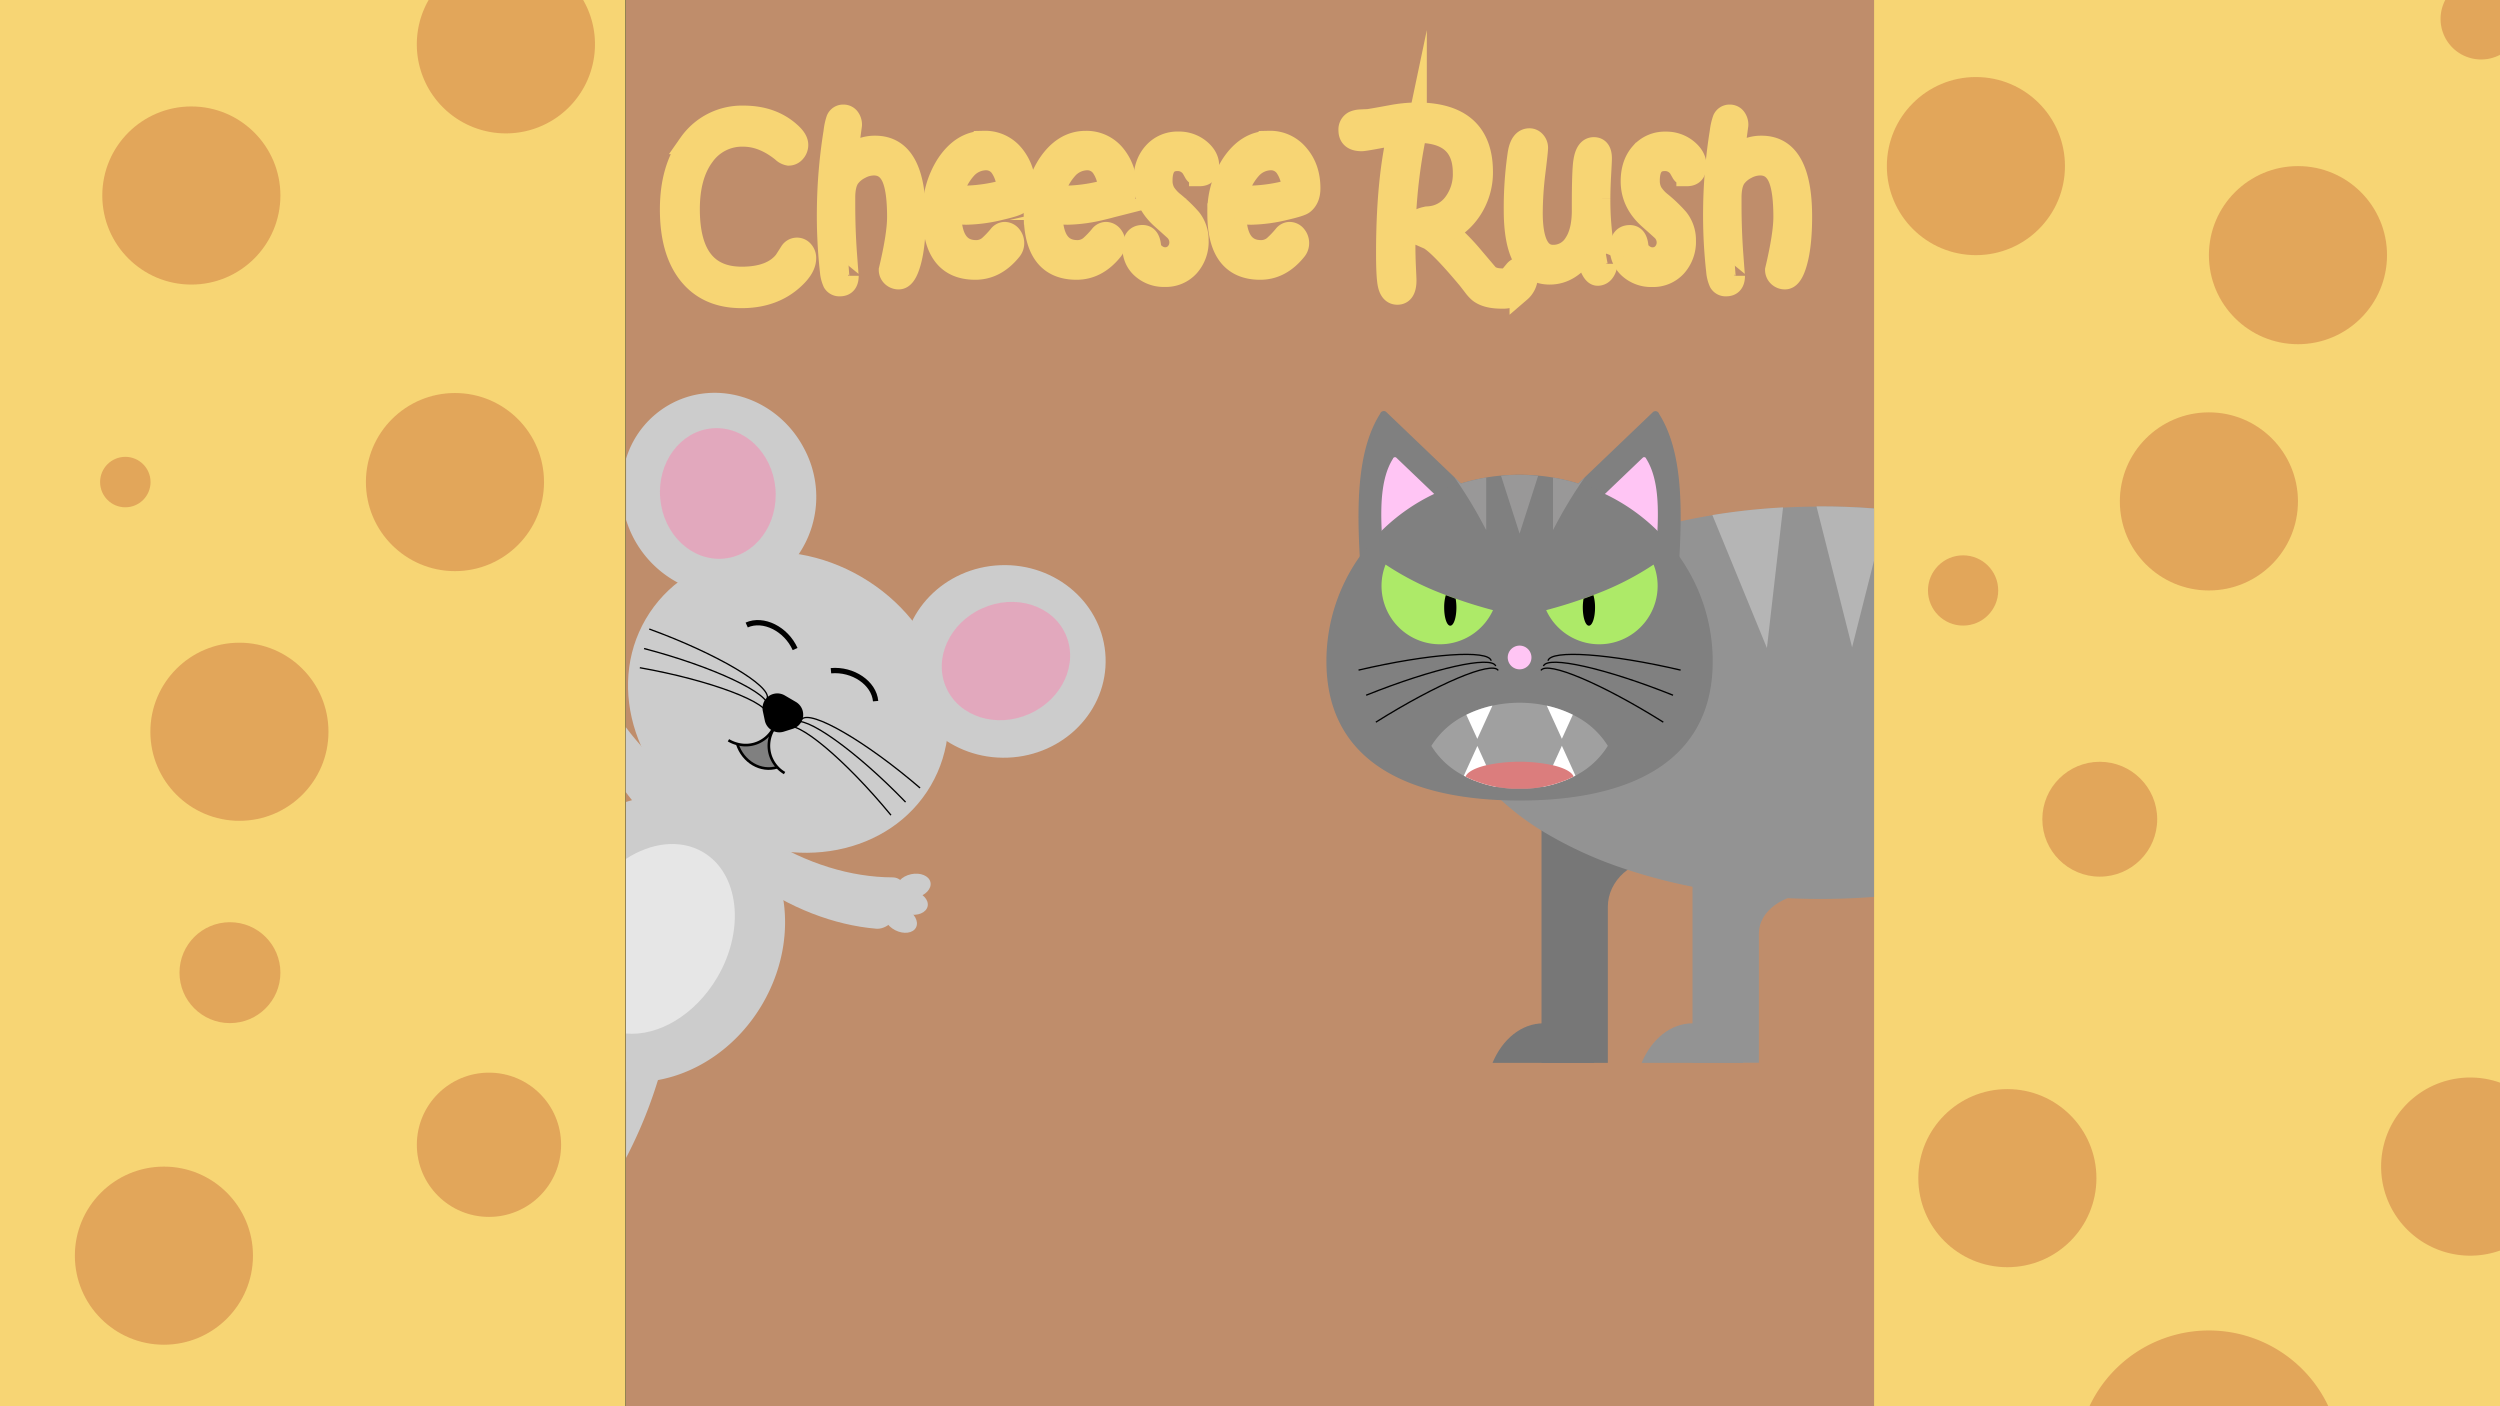 <svg id="Layer_1" data-name="Layer 1" xmlns="http://www.w3.org/2000/svg" width="942.39" height="530.1" viewBox="0 0 942.39 530.1">
  <rect x="0" y="0" width="942.39" height="530.1" fill="#333333" stroke="none"/>
  <defs>
    <style>
      .cls-1 {
        fill: #bf8d6b;
      }

      .cls-2 {
        fill: #ffc69f;
      }

      .cls-3, .cls-5 {
        fill: #f7d574;
      }

      .cls-3, .cls-4 {
        stroke: #f7d574;
      }

      .cls-14, .cls-21, .cls-22, .cls-3, .cls-4 {
        stroke-miterlimit: 10;
      }

      .cls-3 {
        stroke-width: 8px;
      }

      .cls-14, .cls-21, .cls-22, .cls-4 {
        fill: none;
      }

      .cls-6 {
        fill: #d38548;
        opacity: 0.58;
      }

      .cls-7 {
        fill: #777;
      }

      .cls-8 {
        fill: #939393;
      }

      .cls-9 {
        fill: gray;
      }

      .cls-10 {
        fill: #ffc5f4;
      }

      .cls-11 {
        fill: #adea68;
      }

      .cls-12 {
        fill: #a0a0a0;
      }

      .cls-13 {
        fill: #fff;
      }

      .cls-14, .cls-21, .cls-22 {
        stroke: #000;
      }

      .cls-14 {
        stroke-width: 0.5px;
      }

      .cls-15 {
        fill: #db7d7d;
      }

      .cls-16 {
        fill: #999898;
      }

      .cls-17 {
        fill: #b5b5b5;
      }

      .cls-18 {
        fill: #ccc;
      }

      .cls-19 {
        fill: #ff7bac;
        opacity: 0.44;
      }

      .cls-20 {
        fill: #e6e6e6;
      }

      .cls-21 {
        stroke-width: 2px;
      }
    </style>
  </defs>
  <g>
    <rect class="cls-1" x="235.97" width="470.46" height="530.1"/>
    <g>
      <g>
        <path class="cls-2" d="M303.66,97.38q0,3.65-4.56,7.78-7.64,7-19.54,7-12.8,0-19.81-8.69t-7-24.53q0-15.23,7.1-24.83a24.2,24.2,0,0,1,20.43-10.3q10.88,0,17.8,6.39c1.74,1.58,2.6,3.05,2.6,4.4a3.92,3.92,0,0,1-1,2.68,3.12,3.12,0,0,1-2.37,1.16,4.64,4.64,0,0,1-2.46-1.32q-7.2-5.82-14.67-5.83a17.56,17.56,0,0,0-14.83,7.41q-5.54,7.43-5.54,20.17,0,25.65,19.8,25.66,11.31,0,16.14-6.17L297.9,95a2.95,2.95,0,0,1,4.81-.35A3.87,3.87,0,0,1,303.66,97.38Z"/>
        <path class="cls-2" d="M345,81.69q0,10.75-1.84,17.23c-1.15,4.11-2.61,6.17-4.36,6.17a3.46,3.46,0,0,1-2.54-1,3.23,3.23,0,0,1-1-2.35q3.14-13.2,3.13-20,0-10.2-2.06-14.82-2.14-4.79-6.94-4.78a10.94,10.94,0,0,0-5.16,1.39,11.45,11.45,0,0,0-4.07,3.39q-1.77,2.52-1.77,7.63v2.41q0,9.6.65,18.6c.44,6,.65,8.81.65,8.41q0,3.73-3.06,3.73a2.67,2.67,0,0,1-2.5-1.24,12.68,12.68,0,0,1-1.07-4.26,189.27,189.27,0,0,1-1.13-23.32,196.18,196.18,0,0,1,2.5-29.19A21.83,21.83,0,0,1,315.43,45a2.6,2.6,0,0,1,2.5-1.58,2.67,2.67,0,0,1,2.14,1,4.19,4.19,0,0,1,.86,2.71s-.56,4.17-1.7,12.64a14.23,14.23,0,0,1,10.7-4.62Q345,55.17,345,81.69Z"/>
        <path class="cls-2" d="M386.34,71q0,3.92-2.4,5.8c-.72.55-3,1.26-6.77,2.14a58.21,58.21,0,0,1-12.9,1.77,55.55,55.55,0,0,1-5.87-.38q0,14.19,9.57,14.18a7.5,7.5,0,0,0,4.77-1.69,36.27,36.27,0,0,0,3.83-4,2.82,2.82,0,0,1,2.1-1.17,3.11,3.11,0,0,1,2.42,1.19,4.35,4.35,0,0,1,1,2.91,4.12,4.12,0,0,1-1,2.63q-5.75,7.08-13.44,7.08-15.93,0-15.93-20.81a33.26,33.26,0,0,1,5.06-18.51q5.78-8.83,14.27-8.84a13.8,13.8,0,0,1,10.94,5A18.83,18.83,0,0,1,386.34,71Zm-6.64.45a14.82,14.82,0,0,0-2.41-8.27,6.65,6.65,0,0,0-5.55-3,10.23,10.23,0,0,0-7.64,3.5,22.17,22.17,0,0,0-5.07,10,40.18,40.18,0,0,0,5,.3A61.26,61.26,0,0,0,379.7,71.49Z"/>
        <path class="cls-2" d="M424.51,71q0,3.92-2.4,5.8c-.72.55-3,1.26-6.77,2.14a58.21,58.21,0,0,1-12.9,1.77,55.55,55.55,0,0,1-5.87-.38q0,14.19,9.57,14.18a7.46,7.46,0,0,0,4.76-1.69,35.1,35.1,0,0,0,3.84-4,2.82,2.82,0,0,1,2.1-1.17,3.11,3.11,0,0,1,2.42,1.19,4.35,4.35,0,0,1,1,2.91,4.12,4.12,0,0,1-1,2.63q-5.74,7.08-13.44,7.08-15.93,0-15.93-20.81A33.26,33.26,0,0,1,395,62.16q5.78-8.83,14.27-8.84a13.8,13.8,0,0,1,10.94,5A18.83,18.83,0,0,1,424.51,71Zm-6.64.45a14.75,14.75,0,0,0-2.42-8.27,6.63,6.63,0,0,0-5.55-3,10.22,10.22,0,0,0-7.63,3.5,22.07,22.07,0,0,0-5.07,10,40.18,40.18,0,0,0,5,.3A61.26,61.26,0,0,0,417.87,71.49Z"/>
        <path class="cls-2" d="M455.57,62.43q0,3.76-3.36,3.76a2.13,2.13,0,0,1-1.84-.94l-1-1.77a6.37,6.37,0,0,0-5.5-3Q438,60.47,438,68a9,9,0,0,0,1.06,4.52,14.77,14.77,0,0,0,3.24,3.65,53.17,53.17,0,0,1,6.56,6.28,12.87,12.87,0,0,1,2.74,8.12,13.93,13.93,0,0,1-3.47,9.8,11.65,11.65,0,0,1-9,3.79,12.35,12.35,0,0,1-8.7-3.13,9.83,9.83,0,0,1-3.3-7.6q0-4.62,3.55-4.62c2,0,3,1.71,3.08,5.15,1.59,2.16,3.39,3.24,5.38,3.24a5.25,5.25,0,0,0,4.07-1.72,6,6,0,0,0,1.58-4.27,6.37,6.37,0,0,0-1.93-4.4s-1.66-1.51-4.9-4.4q-6.74-6-6.73-14.11,0-6.59,3.58-10.64a11.92,11.92,0,0,1,9.38-4.07,12.34,12.34,0,0,1,8.17,2.83C454.5,58.23,455.57,60.22,455.57,62.43Z"/>
        <path class="cls-2" d="M493.74,71q0,3.92-2.4,5.8-1.06.82-6.76,2.14a58.21,58.21,0,0,1-12.9,1.77,55.39,55.39,0,0,1-5.87-.38q0,14.19,9.57,14.18a7.46,7.46,0,0,0,4.76-1.69,36,36,0,0,0,3.84-4,2.79,2.79,0,0,1,2.1-1.17,3.09,3.09,0,0,1,2.41,1.19,4.31,4.31,0,0,1,1,2.91,4.08,4.08,0,0,1-1,2.63q-5.73,7.08-13.43,7.08-15.93,0-15.94-20.81a33.18,33.18,0,0,1,5.07-18.51q5.77-8.83,14.27-8.84a13.76,13.76,0,0,1,10.93,5Q493.75,63.33,493.74,71Zm-6.63.45a14.75,14.75,0,0,0-2.42-8.27,6.65,6.65,0,0,0-5.55-3,10.21,10.21,0,0,0-7.63,3.5,22.07,22.07,0,0,0-5.07,10,40.13,40.13,0,0,0,5,.3A61.26,61.26,0,0,0,487.11,71.49Z"/>
        <path class="cls-2" d="M575.71,104.49a7.68,7.68,0,0,1-2.67,5.45v-.07a9.55,9.55,0,0,1-7,2.48q-5.75,0-8.55-2.26a14,14,0,0,1-2.06-2.29c-1.33-1.73-2.1-2.71-2.3-2.94q-10.56-12.6-14.52-14.78c-1.15-.48-2.29-1-3.41-1.49a2.84,2.84,0,0,1-1.68-2.84c0-2.36,1.76-3.69,5.3-4a12.7,12.7,0,0,0,9.26-5.17,18.18,18.18,0,0,0,3.57-11.42q0-15.3-17.27-15.31h-.53a201.61,201.61,0,0,0-4.3,42.74c0,2.63.06,5.4.2,8.31s.2,4.49.2,4.74q0,5.23-3.2,5.23-2.61,0-3.4-3.57-.63-2.86-.64-11.7,0-27.17,4.17-45Q514.61,53,513.31,53q-4.77,0-4.77-3.88a3.38,3.38,0,0,1,1.77-3.31,7.08,7.08,0,0,1,2.63-.56c.92-.05,1.84-.09,2.77-.12q1-.11,8.6-1.5a54.14,54.14,0,0,1,9.7-1q24.76,0,24.77,22.19a25.6,25.6,0,0,1-3.43,13,24.39,24.39,0,0,1-9.6,9.35,83.93,83.93,0,0,1,9.5,9.67q5.54,6.54,5.66,6.66c1.14,1.12,3,1.69,5.6,1.69q1.88,0,2.37-.6l2.13-2.56a3.11,3.11,0,0,1,2.1-1.13,2.23,2.23,0,0,1,1.84,1A4.38,4.38,0,0,1,575.71,104.49Z"/>
        <path class="cls-2" d="M605.62,99.48a4.84,4.84,0,0,1-1,3,2.9,2.9,0,0,1-2.37,1.24q-2.62,0-4.43-9.14-5.64,8.69-13.67,8.69-13.3,0-13.3-24A140.21,140.21,0,0,1,572.31,58q.87-5.64,4.24-5.64a2.75,2.75,0,0,1,2.1,1,3.47,3.47,0,0,1,.9,2.37q0,1.22-1,9.33a129.62,129.62,0,0,0-1,15.13q0,16.09,7.87,16.1a9.28,9.28,0,0,0,8.09-4.46q3-4.46,3-12.58V77q0-12.61.57-16.18.79-5.12,3.73-5.12t2.8,4.4c0,.53-.1,2.44-.28,5.72s-.29,6.29-.29,9a114.17,114.17,0,0,0,1.27,17.7C605.19,97.91,605.62,100.24,605.62,99.48Z"/>
        <path class="cls-2" d="M639.28,62.43q0,3.76-3.36,3.76a2.13,2.13,0,0,1-1.84-.94l-1-1.77a6.37,6.37,0,0,0-5.5-3q-5.91,0-5.9,7.56a9,9,0,0,0,1.06,4.52A14.77,14.77,0,0,0,626,76.2a53.17,53.17,0,0,1,6.56,6.28,12.87,12.87,0,0,1,2.74,8.12,13.93,13.93,0,0,1-3.47,9.8,11.65,11.65,0,0,1-9,3.79,12.35,12.35,0,0,1-8.7-3.13,9.83,9.83,0,0,1-3.3-7.6q0-4.62,3.55-4.62c2,0,3,1.71,3.08,5.15q2.4,3.24,5.38,3.24a5.28,5.28,0,0,0,4.08-1.72,6.05,6.05,0,0,0,1.57-4.27,6.37,6.37,0,0,0-1.93-4.4s-1.65-1.51-4.9-4.4q-6.74-6-6.73-14.11,0-6.59,3.58-10.64a11.92,11.92,0,0,1,9.38-4.07,12.34,12.34,0,0,1,8.17,2.83C638.21,58.23,639.28,60.22,639.28,62.43Z"/>
        <path class="cls-2" d="M679.09,81.69q0,10.75-1.84,17.23c-1.15,4.11-2.61,6.17-4.36,6.17a3.46,3.46,0,0,1-2.54-1,3.23,3.23,0,0,1-1-2.35q3.13-13.2,3.13-20,0-10.2-2.06-14.82-2.14-4.79-6.94-4.78a10.94,10.94,0,0,0-5.16,1.39,11.54,11.54,0,0,0-4.07,3.39q-1.77,2.52-1.77,7.63v2.41q0,9.6.65,18.6c.44,6,.65,8.81.65,8.41q0,3.73-3.06,3.73a2.67,2.67,0,0,1-2.5-1.24,12.68,12.68,0,0,1-1.07-4.26A189.27,189.27,0,0,1,646,78.83a196.18,196.18,0,0,1,2.5-29.19A21.83,21.83,0,0,1,649.55,45a2.6,2.6,0,0,1,2.5-1.58,2.67,2.67,0,0,1,2.14,1,4.19,4.19,0,0,1,.86,2.71s-.56,4.17-1.7,12.64a14.23,14.23,0,0,1,10.7-4.62Q679.1,55.17,679.09,81.69Z"/>
      </g>
      <g>
        <path class="cls-3" d="M303.66,97.38q0,3.65-4.56,7.78-7.64,7-19.54,7-12.8,0-19.81-8.69t-7-24.53q0-15.23,7.1-24.83a24.2,24.2,0,0,1,20.43-10.3q10.88,0,17.8,6.39c1.74,1.58,2.6,3.05,2.6,4.4a3.92,3.92,0,0,1-1,2.68,3.12,3.12,0,0,1-2.37,1.16,4.64,4.64,0,0,1-2.46-1.32q-7.2-5.82-14.67-5.83a17.56,17.56,0,0,0-14.83,7.41q-5.54,7.43-5.54,20.17,0,25.65,19.8,25.66,11.31,0,16.14-6.17L297.9,95a2.95,2.95,0,0,1,4.81-.35A3.87,3.87,0,0,1,303.66,97.38Z"/>
        <path class="cls-3" d="M345,81.69q0,10.75-1.84,17.23c-1.15,4.11-2.61,6.17-4.36,6.17a3.46,3.46,0,0,1-2.54-1,3.23,3.23,0,0,1-1-2.35q3.14-13.2,3.13-20,0-10.2-2.06-14.82-2.14-4.79-6.94-4.78a10.94,10.94,0,0,0-5.16,1.39,11.45,11.45,0,0,0-4.07,3.39q-1.77,2.52-1.77,7.63v2.41q0,9.6.65,18.6c.44,6,.65,8.81.65,8.41q0,3.73-3.06,3.73a2.67,2.67,0,0,1-2.5-1.24,12.68,12.68,0,0,1-1.07-4.26,189.27,189.27,0,0,1-1.13-23.32,196.18,196.18,0,0,1,2.5-29.19A21.83,21.83,0,0,1,315.43,45a2.6,2.6,0,0,1,2.5-1.58,2.67,2.67,0,0,1,2.14,1,4.19,4.19,0,0,1,.86,2.71s-.56,4.17-1.7,12.64a14.23,14.23,0,0,1,10.7-4.62Q345,55.17,345,81.69Z"/>
        <path class="cls-3" d="M386.34,71q0,3.92-2.4,5.8c-.72.55-3,1.26-6.77,2.14a58.21,58.21,0,0,1-12.9,1.77,55.55,55.55,0,0,1-5.87-.38q0,14.19,9.57,14.18a7.5,7.5,0,0,0,4.77-1.69,36.27,36.27,0,0,0,3.83-4,2.82,2.82,0,0,1,2.1-1.17,3.11,3.11,0,0,1,2.42,1.19,4.35,4.35,0,0,1,1,2.91,4.12,4.12,0,0,1-1,2.63q-5.75,7.08-13.44,7.08-15.93,0-15.93-20.81a33.26,33.26,0,0,1,5.06-18.51q5.78-8.83,14.27-8.84a13.8,13.8,0,0,1,10.94,5A18.83,18.83,0,0,1,386.34,71Zm-6.64.45a14.82,14.82,0,0,0-2.41-8.27,6.65,6.65,0,0,0-5.55-3,10.23,10.23,0,0,0-7.64,3.5,22.17,22.17,0,0,0-5.07,10,40.18,40.18,0,0,0,5,.3A61.26,61.26,0,0,0,379.7,71.49Z"/>
        <path class="cls-3" d="M424.51,71q0,3.92-2.4,5.8c-.72.55-3,1.26-6.77,2.14a58.21,58.21,0,0,1-12.9,1.77,55.55,55.55,0,0,1-5.87-.38q0,14.19,9.57,14.18a7.46,7.46,0,0,0,4.76-1.69,35.1,35.1,0,0,0,3.84-4,2.82,2.82,0,0,1,2.1-1.17,3.11,3.11,0,0,1,2.42,1.19,4.35,4.35,0,0,1,1,2.91,4.12,4.12,0,0,1-1,2.63q-5.74,7.08-13.44,7.08-15.93,0-15.93-20.81A33.26,33.26,0,0,1,395,62.16q5.78-8.83,14.27-8.84a13.8,13.8,0,0,1,10.94,5A18.83,18.83,0,0,1,424.51,71Zm-6.64.45a14.75,14.75,0,0,0-2.42-8.27,6.63,6.63,0,0,0-5.55-3,10.22,10.22,0,0,0-7.63,3.5,22.07,22.07,0,0,0-5.07,10,40.18,40.18,0,0,0,5,.3A61.26,61.26,0,0,0,417.87,71.49Z"/>
        <path class="cls-3" d="M455.57,62.43q0,3.76-3.36,3.76a2.13,2.13,0,0,1-1.84-.94l-1-1.77a6.37,6.37,0,0,0-5.5-3Q438,60.47,438,68a9,9,0,0,0,1.06,4.52,14.77,14.77,0,0,0,3.24,3.65,53.17,53.17,0,0,1,6.56,6.28,12.87,12.87,0,0,1,2.74,8.12,13.93,13.93,0,0,1-3.47,9.8,11.65,11.65,0,0,1-9,3.79,12.35,12.35,0,0,1-8.7-3.13,9.83,9.83,0,0,1-3.3-7.6q0-4.62,3.55-4.62c2,0,3,1.71,3.08,5.15,1.59,2.16,3.39,3.24,5.38,3.24a5.25,5.25,0,0,0,4.07-1.72,6,6,0,0,0,1.58-4.27,6.37,6.37,0,0,0-1.93-4.4s-1.66-1.51-4.9-4.4q-6.74-6-6.73-14.11,0-6.59,3.58-10.64a11.92,11.92,0,0,1,9.38-4.07,12.34,12.34,0,0,1,8.17,2.83C454.5,58.23,455.57,60.22,455.57,62.43Z"/>
        <path class="cls-3" d="M493.74,71q0,3.92-2.4,5.8-1.06.82-6.76,2.14a58.21,58.21,0,0,1-12.9,1.77,55.39,55.39,0,0,1-5.87-.38q0,14.19,9.57,14.18a7.46,7.46,0,0,0,4.76-1.69,36,36,0,0,0,3.84-4,2.79,2.79,0,0,1,2.1-1.17,3.09,3.09,0,0,1,2.41,1.19,4.31,4.31,0,0,1,1,2.91,4.08,4.08,0,0,1-1,2.63q-5.73,7.08-13.43,7.08-15.93,0-15.94-20.81a33.18,33.18,0,0,1,5.07-18.51q5.77-8.83,14.27-8.84a13.76,13.76,0,0,1,10.93,5Q493.75,63.33,493.74,71Zm-6.63.45a14.75,14.75,0,0,0-2.42-8.27,6.65,6.65,0,0,0-5.55-3,10.21,10.21,0,0,0-7.63,3.5,22.07,22.07,0,0,0-5.07,10,40.13,40.13,0,0,0,5,.3A61.26,61.26,0,0,0,487.11,71.49Z"/>
        <path class="cls-3" d="M575.71,104.49a7.68,7.68,0,0,1-2.67,5.45v-.07a9.55,9.55,0,0,1-7,2.48q-5.75,0-8.55-2.26a14,14,0,0,1-2.06-2.29c-1.33-1.73-2.1-2.71-2.3-2.94q-10.56-12.6-14.52-14.78c-1.15-.48-2.29-1-3.41-1.49a2.84,2.84,0,0,1-1.68-2.84c0-2.36,1.76-3.69,5.3-4a12.7,12.7,0,0,0,9.26-5.17,18.18,18.18,0,0,0,3.57-11.42q0-15.3-17.27-15.31h-.53a201.61,201.61,0,0,0-4.3,42.74c0,2.63.06,5.4.2,8.31s.2,4.49.2,4.74q0,5.23-3.2,5.23-2.61,0-3.4-3.57-.63-2.86-.64-11.7,0-27.17,4.17-45Q514.61,53,513.31,53q-4.77,0-4.77-3.88a3.38,3.38,0,0,1,1.77-3.31,7.08,7.08,0,0,1,2.63-.56c.92-.05,1.84-.09,2.77-.12q1-.11,8.6-1.5a54.14,54.14,0,0,1,9.7-1q24.76,0,24.77,22.19a25.6,25.6,0,0,1-3.43,13,24.39,24.39,0,0,1-9.6,9.35,83.93,83.93,0,0,1,9.5,9.67q5.54,6.54,5.66,6.66c1.14,1.12,3,1.69,5.6,1.69q1.88,0,2.37-.6l2.13-2.56a3.11,3.11,0,0,1,2.1-1.13,2.23,2.23,0,0,1,1.84,1A4.38,4.38,0,0,1,575.71,104.49Z"/>
        <path class="cls-3" d="M605.62,99.48a4.84,4.84,0,0,1-1,3,2.9,2.9,0,0,1-2.37,1.24q-2.62,0-4.43-9.14-5.64,8.69-13.67,8.69-13.3,0-13.3-24A140.21,140.21,0,0,1,572.31,58q.87-5.64,4.24-5.64a2.75,2.75,0,0,1,2.1,1,3.47,3.47,0,0,1,.9,2.37q0,1.22-1,9.33a129.62,129.62,0,0,0-1,15.13q0,16.09,7.87,16.1a9.28,9.28,0,0,0,8.09-4.46q3-4.46,3-12.58V77q0-12.61.57-16.18.79-5.12,3.73-5.12t2.8,4.4c0,.53-.1,2.44-.28,5.72s-.29,6.29-.29,9a114.17,114.17,0,0,0,1.27,17.7C605.19,97.91,605.62,100.24,605.62,99.48Z"/>
        <path class="cls-3" d="M639.28,62.43q0,3.76-3.36,3.76a2.13,2.13,0,0,1-1.84-.94l-1-1.77a6.37,6.37,0,0,0-5.5-3q-5.91,0-5.9,7.56a9,9,0,0,0,1.06,4.52A14.77,14.77,0,0,0,626,76.2a53.17,53.17,0,0,1,6.56,6.28,12.87,12.87,0,0,1,2.74,8.12,13.93,13.93,0,0,1-3.47,9.8,11.65,11.65,0,0,1-9,3.79,12.35,12.35,0,0,1-8.7-3.13,9.83,9.83,0,0,1-3.3-7.6q0-4.62,3.55-4.62c2,0,3,1.71,3.08,5.15q2.4,3.24,5.38,3.24a5.28,5.28,0,0,0,4.08-1.72,6.05,6.05,0,0,0,1.57-4.27,6.37,6.37,0,0,0-1.93-4.4s-1.65-1.51-4.9-4.4q-6.74-6-6.73-14.11,0-6.59,3.58-10.64a11.92,11.92,0,0,1,9.38-4.07,12.34,12.34,0,0,1,8.17,2.83C638.21,58.23,639.28,60.22,639.28,62.43Z"/>
        <path class="cls-3" d="M679.09,81.69q0,10.75-1.84,17.23c-1.15,4.11-2.61,6.17-4.36,6.17a3.46,3.46,0,0,1-2.54-1,3.23,3.23,0,0,1-1-2.35q3.13-13.2,3.13-20,0-10.2-2.06-14.82-2.14-4.79-6.94-4.78a10.94,10.94,0,0,0-5.16,1.39,11.54,11.54,0,0,0-4.07,3.39q-1.77,2.52-1.77,7.63v2.41q0,9.6.65,18.6c.44,6,.65,8.81.65,8.41q0,3.73-3.06,3.73a2.67,2.67,0,0,1-2.5-1.24,12.68,12.68,0,0,1-1.07-4.26A189.27,189.27,0,0,1,646,78.83a196.18,196.18,0,0,1,2.5-29.19A21.83,21.83,0,0,1,649.55,45a2.6,2.6,0,0,1,2.5-1.58,2.67,2.67,0,0,1,2.14,1,4.19,4.19,0,0,1,.86,2.71s-.56,4.17-1.7,12.64a14.23,14.23,0,0,1,10.7-4.62Q679.1,55.17,679.09,81.69Z"/>
      </g>
      <g>
        <path class="cls-4" d="M303.66,97.38q0,3.65-4.56,7.78-7.64,7-19.54,7-12.8,0-19.81-8.69t-7-24.53q0-15.23,7.1-24.83a24.2,24.2,0,0,1,20.43-10.3q10.88,0,17.8,6.39c1.74,1.58,2.6,3.05,2.6,4.4a3.92,3.92,0,0,1-1,2.68,3.12,3.12,0,0,1-2.37,1.16,4.64,4.64,0,0,1-2.46-1.32q-7.2-5.82-14.67-5.83a17.56,17.56,0,0,0-14.83,7.41q-5.54,7.43-5.54,20.17,0,25.65,19.8,25.66,11.31,0,16.14-6.17L297.9,95a2.95,2.95,0,0,1,4.81-.35A3.87,3.87,0,0,1,303.66,97.38Z"/>
        <path class="cls-4" d="M345,81.69q0,10.75-1.84,17.23c-1.15,4.11-2.61,6.17-4.36,6.17a3.46,3.46,0,0,1-2.54-1,3.23,3.23,0,0,1-1-2.35q3.14-13.2,3.13-20,0-10.2-2.06-14.82-2.14-4.79-6.94-4.78a10.94,10.94,0,0,0-5.16,1.39,11.45,11.45,0,0,0-4.07,3.39q-1.77,2.52-1.77,7.63v2.41q0,9.6.65,18.6c.44,6,.65,8.81.65,8.41q0,3.73-3.06,3.73a2.67,2.67,0,0,1-2.5-1.24,12.68,12.68,0,0,1-1.07-4.26,189.27,189.27,0,0,1-1.13-23.32,196.18,196.18,0,0,1,2.5-29.19A21.83,21.83,0,0,1,315.43,45a2.6,2.6,0,0,1,2.5-1.58,2.67,2.67,0,0,1,2.14,1,4.19,4.19,0,0,1,.86,2.71s-.56,4.17-1.7,12.64a14.23,14.23,0,0,1,10.7-4.62Q345,55.17,345,81.69Z"/>
        <path class="cls-4" d="M386.34,71q0,3.92-2.4,5.8c-.72.55-3,1.26-6.77,2.14a58.21,58.21,0,0,1-12.9,1.77,55.55,55.55,0,0,1-5.87-.38q0,14.19,9.57,14.18a7.5,7.5,0,0,0,4.77-1.69,36.27,36.27,0,0,0,3.83-4,2.82,2.82,0,0,1,2.1-1.17,3.11,3.11,0,0,1,2.42,1.19,4.35,4.35,0,0,1,1,2.91,4.12,4.12,0,0,1-1,2.63q-5.75,7.08-13.44,7.08-15.93,0-15.93-20.81a33.26,33.26,0,0,1,5.06-18.51q5.78-8.83,14.27-8.84a13.8,13.8,0,0,1,10.94,5A18.83,18.83,0,0,1,386.34,71Zm-6.64.45a14.82,14.82,0,0,0-2.41-8.27,6.65,6.65,0,0,0-5.55-3,10.23,10.23,0,0,0-7.64,3.5,22.17,22.17,0,0,0-5.07,10,40.18,40.18,0,0,0,5,.3A61.26,61.26,0,0,0,379.7,71.49Z"/>
        <path class="cls-4" d="M424.51,71q0,3.92-2.4,5.8c-.72.55-3,1.26-6.77,2.14a58.21,58.21,0,0,1-12.9,1.77,55.55,55.55,0,0,1-5.87-.38q0,14.19,9.57,14.18a7.46,7.46,0,0,0,4.76-1.69,35.1,35.1,0,0,0,3.84-4,2.82,2.82,0,0,1,2.1-1.17,3.11,3.11,0,0,1,2.42,1.19,4.35,4.35,0,0,1,1,2.91,4.12,4.12,0,0,1-1,2.63q-5.74,7.08-13.44,7.08-15.93,0-15.93-20.81A33.26,33.26,0,0,1,395,62.16q5.78-8.83,14.27-8.84a13.8,13.8,0,0,1,10.94,5A18.83,18.83,0,0,1,424.51,71Zm-6.64.45a14.75,14.75,0,0,0-2.42-8.27,6.63,6.63,0,0,0-5.55-3,10.22,10.22,0,0,0-7.63,3.5,22.07,22.07,0,0,0-5.07,10,40.18,40.18,0,0,0,5,.3A61.26,61.26,0,0,0,417.87,71.49Z"/>
        <path class="cls-4" d="M455.57,62.43q0,3.76-3.36,3.76a2.13,2.13,0,0,1-1.84-.94l-1-1.77a6.37,6.37,0,0,0-5.5-3Q438,60.47,438,68a9,9,0,0,0,1.06,4.52,14.77,14.77,0,0,0,3.24,3.65,53.17,53.17,0,0,1,6.56,6.28,12.87,12.87,0,0,1,2.74,8.12,13.93,13.93,0,0,1-3.47,9.8,11.65,11.65,0,0,1-9,3.79,12.35,12.35,0,0,1-8.7-3.13,9.83,9.83,0,0,1-3.3-7.6q0-4.62,3.55-4.62c2,0,3,1.71,3.08,5.15,1.59,2.16,3.39,3.24,5.38,3.24a5.25,5.25,0,0,0,4.07-1.72,6,6,0,0,0,1.58-4.27,6.37,6.37,0,0,0-1.93-4.4s-1.66-1.51-4.9-4.4q-6.74-6-6.73-14.11,0-6.59,3.58-10.64a11.92,11.92,0,0,1,9.38-4.07,12.34,12.34,0,0,1,8.17,2.83C454.5,58.23,455.57,60.22,455.57,62.43Z"/>
        <path class="cls-4" d="M493.74,71q0,3.92-2.4,5.8-1.06.82-6.76,2.14a58.21,58.21,0,0,1-12.9,1.77,55.39,55.39,0,0,1-5.87-.38q0,14.19,9.57,14.18a7.46,7.46,0,0,0,4.76-1.69,36,36,0,0,0,3.84-4,2.79,2.79,0,0,1,2.1-1.17,3.09,3.09,0,0,1,2.41,1.19,4.31,4.31,0,0,1,1,2.91,4.08,4.08,0,0,1-1,2.63q-5.73,7.08-13.43,7.08-15.93,0-15.94-20.81a33.18,33.18,0,0,1,5.07-18.51q5.77-8.83,14.27-8.84a13.76,13.76,0,0,1,10.93,5Q493.75,63.33,493.74,71Zm-6.63.45a14.75,14.75,0,0,0-2.42-8.27,6.65,6.65,0,0,0-5.55-3,10.21,10.21,0,0,0-7.63,3.5,22.07,22.07,0,0,0-5.07,10,40.13,40.13,0,0,0,5,.3A61.26,61.26,0,0,0,487.11,71.49Z"/>
        <path class="cls-4" d="M575.71,104.49a7.68,7.68,0,0,1-2.67,5.45v-.07a9.55,9.55,0,0,1-7,2.48q-5.75,0-8.55-2.26a14,14,0,0,1-2.06-2.29c-1.33-1.73-2.1-2.71-2.3-2.94q-10.56-12.6-14.52-14.78c-1.15-.48-2.29-1-3.41-1.49a2.84,2.84,0,0,1-1.68-2.84c0-2.36,1.76-3.69,5.3-4a12.7,12.7,0,0,0,9.26-5.17,18.18,18.18,0,0,0,3.57-11.42q0-15.3-17.27-15.31h-.53a201.61,201.61,0,0,0-4.3,42.74c0,2.63.06,5.4.2,8.31s.2,4.49.2,4.74q0,5.23-3.2,5.23-2.61,0-3.4-3.57-.63-2.86-.64-11.7,0-27.17,4.17-45Q514.61,53,513.31,53q-4.77,0-4.77-3.88a3.38,3.38,0,0,1,1.77-3.31,7.08,7.08,0,0,1,2.63-.56c.92-.05,1.84-.09,2.77-.12q1-.11,8.6-1.5a54.14,54.14,0,0,1,9.7-1q24.76,0,24.77,22.19a25.6,25.6,0,0,1-3.43,13,24.39,24.39,0,0,1-9.6,9.35,83.93,83.93,0,0,1,9.5,9.67q5.54,6.54,5.66,6.66c1.14,1.12,3,1.69,5.6,1.69q1.88,0,2.37-.6l2.13-2.56a3.11,3.11,0,0,1,2.1-1.13,2.23,2.23,0,0,1,1.84,1A4.38,4.38,0,0,1,575.71,104.49Z"/>
        <path class="cls-4" d="M605.62,99.48a4.84,4.84,0,0,1-1,3,2.9,2.9,0,0,1-2.37,1.24q-2.62,0-4.43-9.14-5.64,8.69-13.67,8.69-13.3,0-13.3-24A140.21,140.21,0,0,1,572.31,58q.87-5.64,4.24-5.64a2.75,2.75,0,0,1,2.1,1,3.47,3.47,0,0,1,.9,2.37q0,1.22-1,9.33a129.62,129.62,0,0,0-1,15.13q0,16.09,7.87,16.1a9.28,9.28,0,0,0,8.09-4.46q3-4.46,3-12.58V77q0-12.61.57-16.18.79-5.12,3.73-5.12t2.8,4.4c0,.53-.1,2.44-.28,5.72s-.29,6.29-.29,9a114.17,114.17,0,0,0,1.27,17.7C605.19,97.91,605.62,100.24,605.62,99.48Z"/>
        <path class="cls-4" d="M639.28,62.43q0,3.76-3.36,3.76a2.13,2.13,0,0,1-1.84-.94l-1-1.77a6.37,6.37,0,0,0-5.5-3q-5.91,0-5.9,7.56a9,9,0,0,0,1.06,4.52A14.77,14.77,0,0,0,626,76.2a53.17,53.17,0,0,1,6.56,6.28,12.87,12.87,0,0,1,2.74,8.12,13.93,13.93,0,0,1-3.47,9.8,11.65,11.65,0,0,1-9,3.79,12.35,12.35,0,0,1-8.7-3.13,9.83,9.83,0,0,1-3.3-7.6q0-4.62,3.55-4.62c2,0,3,1.71,3.08,5.15q2.4,3.24,5.38,3.24a5.28,5.28,0,0,0,4.08-1.72,6.05,6.05,0,0,0,1.57-4.27,6.37,6.37,0,0,0-1.93-4.4s-1.65-1.51-4.9-4.4q-6.74-6-6.73-14.11,0-6.59,3.58-10.64a11.92,11.92,0,0,1,9.38-4.07,12.34,12.34,0,0,1,8.17,2.83C638.21,58.23,639.28,60.22,639.28,62.43Z"/>
        <path class="cls-4" d="M679.09,81.69q0,10.75-1.84,17.23c-1.15,4.11-2.61,6.17-4.36,6.17a3.46,3.46,0,0,1-2.54-1,3.23,3.23,0,0,1-1-2.35q3.13-13.2,3.13-20,0-10.2-2.06-14.82-2.14-4.79-6.94-4.78a10.94,10.94,0,0,0-5.16,1.39,11.54,11.54,0,0,0-4.07,3.39q-1.77,2.52-1.77,7.63v2.41q0,9.6.65,18.6c.44,6,.65,8.81.65,8.41q0,3.73-3.06,3.73a2.67,2.67,0,0,1-2.5-1.24,12.68,12.68,0,0,1-1.07-4.26A189.27,189.27,0,0,1,646,78.83a196.18,196.18,0,0,1,2.5-29.19A21.83,21.83,0,0,1,649.55,45a2.6,2.6,0,0,1,2.5-1.58,2.67,2.67,0,0,1,2.14,1,4.19,4.19,0,0,1,.86,2.71s-.56,4.17-1.7,12.64a14.23,14.23,0,0,1,10.7-4.62Q679.1,55.17,679.09,81.69Z"/>
      </g>
    </g>
    <g>
      <g>
        <rect class="cls-5" x="706.43" width="235.97" height="530.1"/>
        <g>
          <circle class="cls-6" cx="866.23" cy="96.18" r="33.57"/>
          <circle class="cls-6" cx="791.52" cy="308.81" r="21.65"/>
          <circle class="cls-6" cx="832.66" cy="189.01" r="33.57"/>
          <circle class="cls-6" cx="756.69" cy="444.11" r="33.57"/>
          <circle class="cls-6" cx="744.83" cy="62.61" r="33.57"/>
          <path class="cls-6" d="M942.39,408.11V471.4a33.58,33.58,0,1,1,0-63.29Z"/>
          <circle class="cls-6" cx="740" cy="222.58" r="13.24"/>
          <path class="cls-6" d="M877.69,530.1H787.63a49.77,49.77,0,0,1,90.06,0Z"/>
          <path class="cls-6" d="M942.39,0V20.66a15.18,15.18,0,0,1-7.11,1.76A15.28,15.28,0,0,1,921.76,0Z"/>
        </g>
      </g>
      <g>
        <g>
          <path class="cls-7" d="M631.07,307.08v16.68h-4.65c-11.23,0-20.34,8.1-20.34,18.1v58.79h-25V307.08Z"/>
          <path class="cls-8" d="M688,323v13.83h-4.64c-11.23,0-20.34,6.72-20.34,15v48.77H638V323Z"/>
          <path class="cls-8" d="M706.43,191.67V338.08c-6.59.52-13.33.78-20.18.78-4.15,0-8.27-.09-12.33-.29h0A242.65,242.65,0,0,1,638,334.26a205.43,205.43,0,0,1-24.49-6.39h0A151.53,151.53,0,0,1,581.1,313.1a98.09,98.09,0,0,1-15.2-11.47h0a73,73,0,0,1-5.69-5.89h0a60.65,60.65,0,0,1-4.44-5.79c-.59-.88-1.16-1.76-1.68-2.65h0a45.13,45.13,0,0,1-5.83-15.21h0a40,40,0,0,1,.34-16,40.91,40.91,0,0,1,1.5-5.2c.5-1.4,1.09-2.78,1.74-4.15a54,54,0,0,1,5.37-8.92l0,0a66.26,66.26,0,0,1,4.22-5.13h0c9.93-10.93,24.76-20.35,42.95-27.46q5-1.93,10.25-3.64,4.35-1.41,8.91-2.65l1.29-.34h0q4.25-1.12,8.66-2.09,5.85-1.29,12-2.29a244,244,0,0,1,26.64-2.87q6.23-.35,12.61-.38h1.51Q696.54,190.89,706.43,191.67Z"/>
          <path class="cls-8" d="M657.2,400.65c-3.71-8.88-10.91-14.9-19.19-14.9s-15.48,6-19.19,14.9Z"/>
          <path class="cls-7" d="M601,400.65c-3.71-8.88-10.92-14.9-19.2-14.9s-15.48,6-19.19,14.9Z"/>
          <g>
            <g>
              <g>
                <g>
                  <path class="cls-9" d="M563.91,197.12l-3.68,1.3-.63.22-45.26,16c-.82.29-1.61-.11-1.52-.77-.09-1.37-.18-2.74-.25-4.1-1.18-21-.67-40.55,7.66-53.78a1.46,1.46,0,0,1,2.22-.79l25.66,24.56,2.6,2.48,9.52,9.1,4.38,4.2C565.1,196,564.74,196.83,563.91,197.12Z"/>
                  <path class="cls-10" d="M525.09,172.91c-4.81,7.63-4.81,19.19-4,31.39-.05.36.37.58.82.42l26.89-9.52c.45-.16.64-.59.38-.84L526.3,172.48A.79.79,0,0,0,525.09,172.91Z"/>
                </g>
                <g>
                  <path class="cls-9" d="M633.07,209.79c-.08,1.36-.16,2.73-.25,4.1.08.66-.7,1.06-1.53.77l-45.25-16-.63-.22-3.68-1.3c-.83-.29-1.19-1.1-.71-1.56l4.39-4.2,9.52-9.1,2.59-2.48,25.67-24.56a1.46,1.46,0,0,1,2.22.79C633.74,169.24,634.25,188.82,633.07,209.79Z"/>
                  <path class="cls-10" d="M620.54,172.91c4.81,7.63,4.81,19.19,4,31.39.05.36-.38.58-.83.42l-26.88-9.52c-.45-.16-.65-.59-.39-.84l22.87-21.88A.79.79,0,0,1,620.54,172.91Z"/>
                </g>
                <path class="cls-9" d="M645.62,249.27c0,38.83-32.6,52.5-72.8,52.5S500,288.1,500,249.27a68.33,68.33,0,0,1,12.55-39.48,70.49,70.49,0,0,1,8.27-9.75,72.6,72.6,0,0,1,19.79-13.85,73.78,73.78,0,0,1,9.36-3.71l.72-.22a74.56,74.56,0,0,1,9.52-2.26c1.83-.31,3.7-.55,5.58-.72,2.31-.22,4.64-.33,7-.33s4.7.11,7,.33q2.82.25,5.58.72a75,75,0,0,1,9.52,2.26l.71.22h0a73.33,73.33,0,0,1,9.37,3.71,72.57,72.57,0,0,1,19.79,13.86,69.83,69.83,0,0,1,8.27,9.74A68.33,68.33,0,0,1,645.62,249.27Z"/>
                <g>
                  <path class="cls-11" d="M562.79,230a22,22,0,0,1-40.49-17.18A108.87,108.87,0,0,0,544.2,224l.79.28,3.72,1.36.84.31Q555.81,228.15,562.79,230Z"/>
                  <path d="M549,229c0,3.79-1,6.86-2.31,6.86s-2.3-3.07-2.3-6.86a16.23,16.23,0,0,1,.61-4.65l3.72,1.36A19.41,19.41,0,0,1,549,229Z"/>
                </g>
                <g>
                  <path class="cls-11" d="M582.84,230a22,22,0,0,0,40.49-17.18A108.6,108.6,0,0,1,601.43,224l-.78.28-3.72,1.36-.84.31Q589.83,228.15,582.84,230Z"/>
                  <path d="M596.65,229c0,3.79,1,6.86,2.3,6.86s2.31-3.07,2.31-6.86a16.6,16.6,0,0,0-.61-4.65l-3.72,1.36A18.43,18.43,0,0,0,596.65,229Z"/>
                </g>
                <path class="cls-10" d="M569.74,251.08h0a4.47,4.47,0,0,1,3.08-7.71h0a4.47,4.47,0,0,1,3.08,7.71h0A4.47,4.47,0,0,1,569.74,251.08Z"/>
              </g>
              <path class="cls-12" d="M606.08,281.15a30.93,30.93,0,0,1-12.21,11.23l-.68.36c-.43.21-.87.43-1.32.63l-.55.26-.79.34-.66.27-.07,0-.66.25-.35.14-.36.12-.71.25c-.24.09-.48.16-.72.24l-.74.23-.71.21h0l-.71.19-1,.25-.57.13-.62.14-.93.18-1.07.19-.43.07-.5.08L579,297c-1.12.15-2.26.25-3.42.32l-.7,0c-.69,0-1.4,0-2.1,0s-1.41,0-2.11,0l-.65,0-.74-.05-.69-.06h-.06l-.62-.06-1.36-.16-1-.14-.17,0-.42-.07-1.08-.19-.93-.18-.61-.14c-.53-.12-1-.24-1.56-.38l-.7-.19h0l-.71-.21-.73-.23c-.24-.08-.48-.15-.72-.24l-.72-.25c-.46-.16-.91-.33-1.36-.51l-.07,0-.66-.27-.68-.29-.6-.27-.73-.35-.65-.32-.68-.36a31,31,0,0,1-12.22-11.23,31.48,31.48,0,0,1,13.19-11.73,43,43,0,0,1,9.84-3.44,48.21,48.21,0,0,1,20.48,0,42.92,42.92,0,0,1,9.83,3.44A31.36,31.36,0,0,1,606.08,281.15Z"/>
              <g>
                <path class="cls-13" d="M562.58,266l-5.7,12.52-4.14-9.08A43,43,0,0,1,562.58,266Z"/>
                <path class="cls-13" d="M592.89,269.42l-4.13,9.08L583.06,266A42.92,42.92,0,0,1,592.89,269.42Z"/>
              </g>
              <g>
                <path class="cls-13" d="M563.91,296.6l-.93-.18-.61-.14c-.53-.12-1-.24-1.56-.38l-.7-.19h0l-.71-.21-.73-.23c-.24-.08-.48-.15-.72-.24l-.72-.25c-.46-.16-.91-.33-1.36-.51l-.07,0-.66-.27-.68-.29-.6-.27-.73-.35-.65-.32-.68-.36,5.11-11.23,3.32,7.31Z"/>
                <path class="cls-13" d="M593.87,292.38l-.68.36c-.43.21-.87.43-1.32.63l-.55.26-.79.34-.66.27-.07,0-.66.25-.35.14-.36.12-.71.25c-.24.09-.48.16-.72.24l-.74.23-.71.21h0l-.71.19-1,.25-.57.13-.62.14-.93.18,3.71-8.14,3.33-7.31Z"/>
              </g>
              <g>
                <path class="cls-14" d="M562.11,249.08c-1-4.28-23.34-2.7-50,3.52"/>
                <path class="cls-14" d="M563.83,251.07c-1.63-4.08-23.48.83-48.85,11"/>
                <path class="cls-14" d="M564.76,252.72c-2.33-3.72-23,5-46.12,19.5"/>
              </g>
              <g>
                <path class="cls-14" d="M583.52,249.08c1-4.28,23.34-2.7,50,3.52"/>
                <path class="cls-14" d="M581.8,251.07c1.63-4.08,23.48.83,48.86,11"/>
                <path class="cls-14" d="M580.87,252.72c2.33-3.72,23,5,46.12,19.5"/>
              </g>
              <path class="cls-15" d="M593.19,292.74c-.43.21-.87.43-1.32.63l-.55.26-.79.34-.66.27-.07,0-.66.25-.35.14-.36.12-.71.25c-.24.09-.48.16-.72.24l-.74.23-.71.21h0l-.71.19-1,.25-.57.13-.62.14-.93.18-1.07.19-.43.07-.5.08L579,297c-1.12.15-2.26.25-3.42.32l-.7,0c-.69,0-1.4,0-2.1,0s-1.41,0-2.11,0l-.65,0-.74-.05-.69-.06h-.06l-.62-.06-1.36-.16-1-.14-.17,0-.42-.07-1.08-.19-.93-.18-.61-.14c-.53-.12-1-.24-1.56-.38l-.7-.19h0l-.71-.21-.73-.23c-.24-.08-.48-.15-.72-.24l-.72-.25c-.46-.16-.91-.33-1.36-.51l-.07,0-.66-.27-.68-.29-.6-.27-.73-.35-.65-.32c.64-1.74,3.54-3.26,7.75-4.28a59.62,59.62,0,0,1,25.23,0C589.65,289.48,592.54,291,593.19,292.74Z"/>
            </g>
            <path class="cls-16" d="M572.82,179q3.54,0,7,.33l-7,21.81-7-21.81C568.12,179.06,570.45,179,572.82,179Z"/>
            <path class="cls-16" d="M550.71,182.26a74.56,74.56,0,0,1,9.52-2.26v19.83l-.63-1.19A170.92,170.92,0,0,0,550,182.48c-.6-.89-1.23-1.8-1.88-2.7Z"/>
            <path class="cls-16" d="M597.52,179.78c-.65.9-1.27,1.8-1.88,2.7h0a170.73,170.73,0,0,0-9.6,16.16c-.22.4-.42.79-.63,1.19V180a75,75,0,0,1,9.52,2.26Z"/>
          </g>
        </g>
        <path class="cls-17" d="M672.13,191.27l-6.08,53-20.56-50.11A246.54,246.54,0,0,1,672.13,191.27Z"/>
        <path class="cls-17" d="M706.43,191.67v19.65L698.16,244l-13.42-53.12h1.51Q696.54,190.89,706.43,191.67Z"/>
      </g>
    </g>
    <g>
      <g>
        <rect class="cls-5" width="235.78" height="530.1"/>
        <circle class="cls-6" cx="72.13" cy="73.7" r="33.57"/>
        <circle class="cls-6" cx="171.5" cy="181.72" r="33.57"/>
        <circle class="cls-6" cx="61.79" cy="473.33" r="33.57"/>
        <circle class="cls-6" cx="90.25" cy="275.84" r="33.57"/>
        <path class="cls-6" d="M224.28,16.69A33.58,33.58,0,1,1,161.57,0h58.26A33.37,33.37,0,0,1,224.28,16.69Z"/>
        <circle class="cls-6" cx="184.32" cy="431.53" r="27.19"/>
        <circle class="cls-6" cx="86.68" cy="366.65" r="19.02"/>
        <circle class="cls-6" cx="47.24" cy="181.72" r="9.51"/>
      </g>
      <g>
        <ellipse class="cls-18" cx="297.14" cy="264.74" rx="54.72" ry="62.22" transform="translate(-81.37 387.65) rotate(-59.69)"/>
        <g>
          <path class="cls-18" d="M301.09,208.89A34.79,34.79,0,0,1,288.42,220a35.64,35.64,0,0,1-33-.42A40.11,40.11,0,0,1,236,195.91v-23a35.17,35.17,0,0,1,17.5-21c17.83-9.16,40.12-1.34,49.76,17.45A38.51,38.51,0,0,1,301.09,208.89Z"/>
          <ellipse class="cls-19" cx="270.6" cy="186.01" rx="21.8" ry="24.65" transform="translate(-15.7 25.2) rotate(-5.18)"/>
        </g>
        <g>
          <ellipse class="cls-18" cx="378.52" cy="249.33" rx="38.26" ry="36.3" transform="translate(-9.29 14.71) rotate(-2.2)"/>
          <ellipse class="cls-19" cx="379.2" cy="249.15" rx="24.65" ry="21.8" transform="translate(-68.8 177.3) rotate(-24.19)"/>
        </g>
        <path d="M295.47,275.79l3.43-1.08A5.57,5.57,0,0,0,300,264.59l-4.17-2.44a5.57,5.57,0,0,0-8.26,6l.74,3.51A5.58,5.58,0,0,0,295.47,275.79Z"/>
        <g>
          <path class="cls-14" d="M289.19,263.33c1.71-4.74-19.15-17-44.44-26.21"/>
          <path class="cls-14" d="M289.46,266.47c1.27-4.87-20.63-15.19-46.67-22"/>
          <path class="cls-14" d="M289.46,269.91c.89-5-21.77-13.51-48.27-18.21"/>
        </g>
        <g>
          <path class="cls-14" d="M302.18,271.16c3.29-3.82,24.24,8.32,44.64,25.87"/>
          <path class="cls-14" d="M299.3,272.46c3.63-3.5,23.37,10.53,42.06,29.89"/>
          <path class="cls-14" d="M296.31,274.15c3.89-3.21,22.45,12.34,39.55,33.13"/>
        </g>
        <g>
          <path class="cls-18" d="M294.11,333.55a48.6,48.6,0,0,0-6.26-14.07,43.88,43.88,0,0,0-6.43-7.71,43.25,43.25,0,0,0-17.58-10.14,45,45,0,0,0-9.6-1.7h0a49,49,0,0,0-15.1,1.46c-1.06.27-2.11.58-3.16.92V407.79a47.44,47.44,0,0,0,12.05-.66c15.36-2.79,30.16-12.91,39.37-28.66C295.9,363.92,297.88,347.58,294.11,333.55Z"/>
          <path class="cls-20" d="M270.45,368.32c-8.34,14.26-22.29,22.37-34.48,21.27V323.76c9.54-6.19,20.44-7.56,29-2.57C278.55,329.14,281,350.24,270.45,368.32Z"/>
        </g>
        <path class="cls-18" d="M263.85,301.76a5,5,0,0,1-.51,1Q262,305,260.58,307c-1.57,2.33-3.17,4.54-4.78,6.64a3.43,3.43,0,0,1-4.94.8A88.83,88.83,0,0,1,239,302.56q-1.56-1.89-3.07-3.92v-24.5c1.39,1.87,2.82,3.65,4.26,5.33,7.47,8.71,15.48,14.91,22.78,18.6C264.15,298.64,264.44,300.14,263.85,301.76Z"/>
        <g>
          <path class="cls-18" d="M330.26,350.08c-15.78-1.35-32.57-7.66-48.05-18.93-3.56-2.61-5.35-7.5-4.11-10.59l1.44-3.6c1.25-3.13,5.15-3.56,8.79-1.29,15.78,10,32.57,15,48.05,15.06,3.55,0,5.35,3.14,4.1,7.34q-.71,2.42-1.44,4.8C337.79,347,333.89,350.42,330.26,350.08Z"/>
          <ellipse class="cls-18" cx="344.41" cy="333.9" rx="6.5" ry="4.5" transform="translate(-61.56 78.37) rotate(-11.92)"/>
          <ellipse class="cls-18" cx="343.3" cy="340.21" rx="4.5" ry="6.5" transform="translate(-62.53 602.69) rotate(-77.63)"/>
          <ellipse class="cls-18" cx="339.52" cy="346.68" rx="4.5" ry="6.5" transform="translate(-123.57 491.61) rotate(-62.98)"/>
        </g>
        <path class="cls-21" d="M281.47,235.6c6.26-2.81,14.83,1.44,18.25,9.06"/>
        <path class="cls-21" d="M330.07,264.3c-.62-6.84-8.53-12.22-16.84-11.47"/>
        <g>
          <path class="cls-9" d="M293,289.2v0c-6.19,1.94-12.94-2-15.1-8.8a11.77,11.77,0,0,0,13.27-5.18l.19.11A11.88,11.88,0,0,0,293,289.2Z"/>
          <g>
            <path class="cls-22" d="M291.14,275.24a11.77,11.77,0,0,1-13.27,5.18,12.91,12.91,0,0,1-3.28-1.37"/>
            <path class="cls-22" d="M291.45,275.14a2.25,2.25,0,0,0-.12.21A11.88,11.88,0,0,0,293,289.2a11.71,11.71,0,0,0,2.75,2.21"/>
            <path class="cls-22" d="M293,289.22c-6.19,1.94-12.94-2-15.1-8.8v0"/>
          </g>
        </g>
        <path class="cls-18" d="M248.79,404.57c-.25.85-.51,1.71-.77,2.56A171.49,171.49,0,0,1,236,436.47V398.78Z"/>
      </g>
    </g>
  </g>
</svg>
